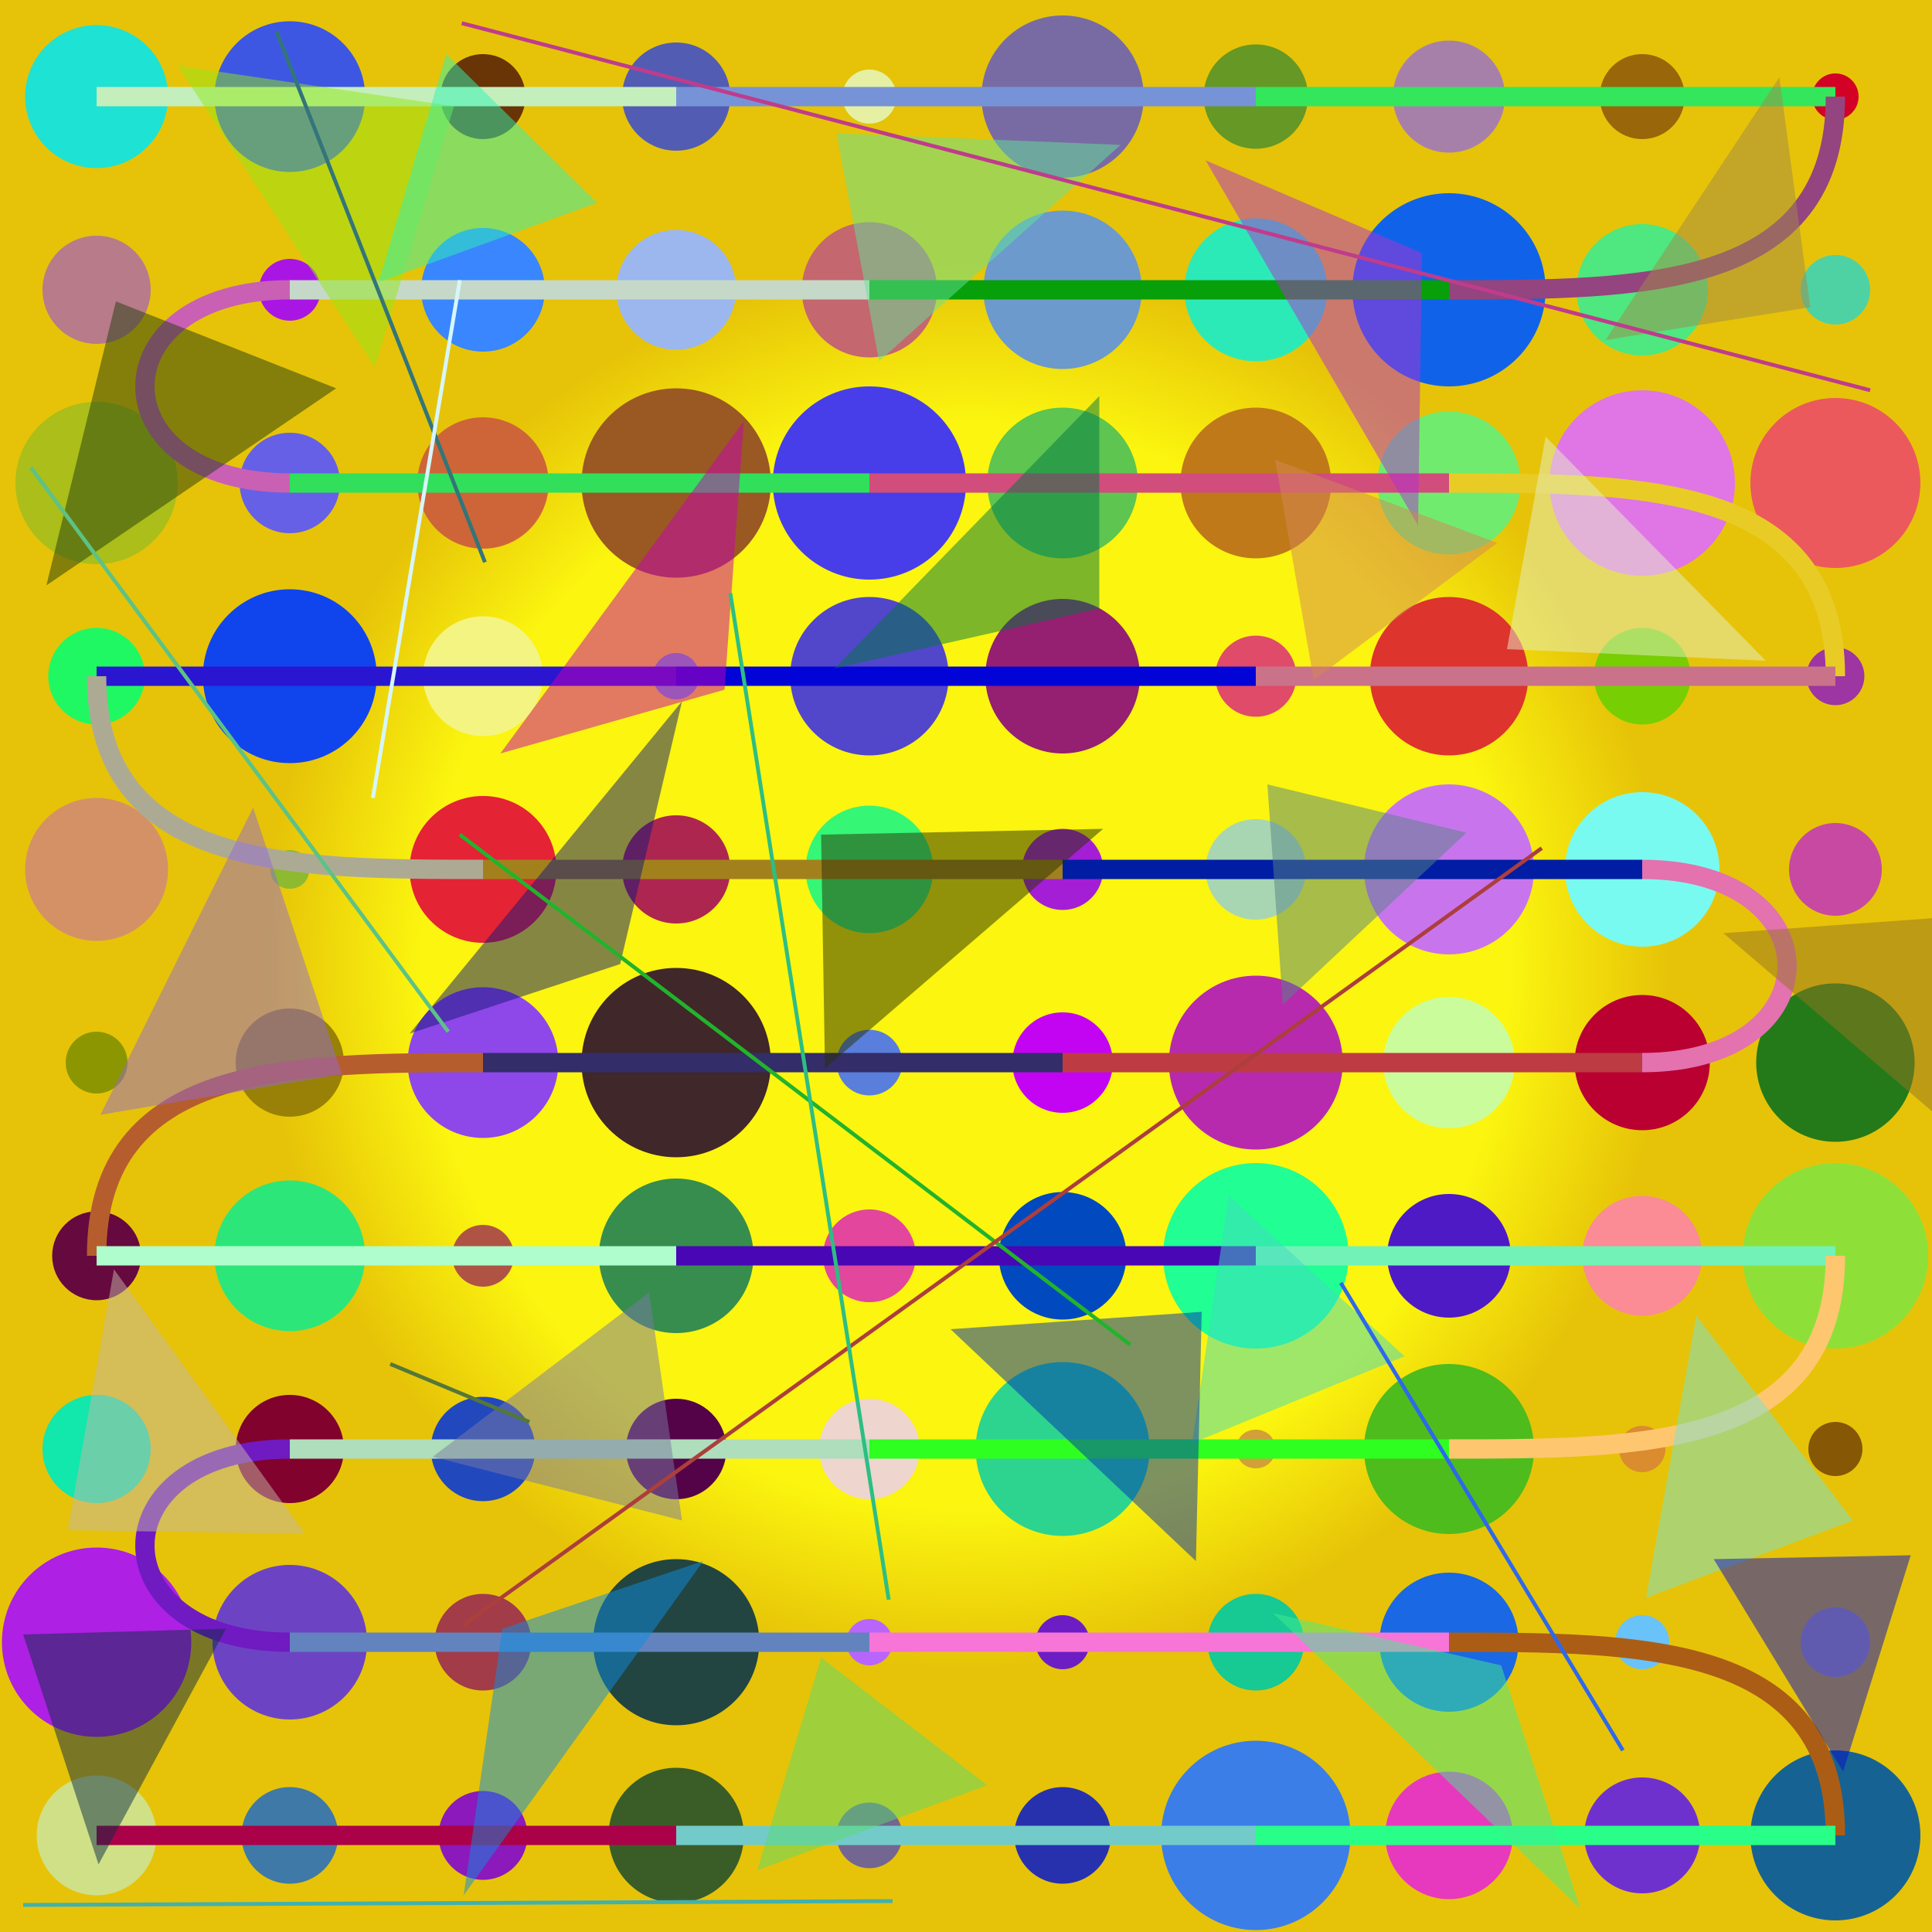 <?xml version="1.0" encoding="UTF-8"?>
<svg xmlns="http://www.w3.org/2000/svg" xmlns:xlink="http://www.w3.org/1999/xlink" width="500pt" height="500pt" viewBox="0 0 500 500" version="1.1">
<defs>
<radialGradient id="radial0" gradientUnits="userSpaceOnUse" cx="0.5" cy="0.5" fx="0.5" fy="0.5" r="0.6" gradientTransform="matrix(500,0,0,500,0,0)">
<stop offset="0.467" style="stop-color:rgb(98.4%,95.9%,5.9%);stop-opacity:1;"/>
<stop offset="0.6" style="stop-color:rgb(90.3%,76.6%,3.1%);stop-opacity:1;"/>
</radialGradient>
<clipPath id="clip1">
  <rect x="0" y="0" width="500" height="500"/>
</clipPath>
<g id="surface348" clip-path="url(#clip1)">
<rect x="0" y="0" width="500" height="500" style="fill:url(#radial0);stroke:none;"/>
<path style=" stroke:none;fill-rule:nonzero;fill:rgb(12.1%,88.6%,82.5%);fill-opacity:1;" d="M 43.5 25 C 43.5 35.219 35.219 43.5 25 43.5 C 14.781 43.5 6.5 35.219 6.5 25 C 6.5 14.781 14.781 6.5 25 6.5 C 35.219 6.5 43.5 14.781 43.5 25 "/>
<path style=" stroke:none;fill-rule:nonzero;fill:rgb(24%,34.3%,88.4%);fill-opacity:1;" d="M 94.5 25 C 94.5 35.77 85.77 44.5 75 44.5 C 64.23 44.5 55.5 35.77 55.5 25 C 55.5 14.23 64.23 5.5 75 5.5 C 85.77 5.5 94.5 14.23 94.5 25 "/>
<path style=" stroke:none;fill-rule:nonzero;fill:rgb(41.4%,20.6%,2.7%);fill-opacity:1;" d="M 136 25 C 136 31.074 131.074 36 125 36 C 118.926 36 114 31.074 114 25 C 114 18.926 118.926 14 125 14 C 131.074 14 136 18.926 136 25 "/>
<path style=" stroke:none;fill-rule:nonzero;fill:rgb(32.1%,36.2%,70.3%);fill-opacity:1;" d="M 189 25 C 189 32.73 182.73 39 175 39 C 167.27 39 161 32.73 161 25 C 161 17.27 167.27 11 175 11 C 182.73 11 189 17.27 189 25 "/>
<path style=" stroke:none;fill-rule:nonzero;fill:rgb(89.8%,94%,63.8%);fill-opacity:1;" d="M 232 25 C 232 28.867 228.867 32 225 32 C 221.133 32 218 28.867 218 25 C 218 21.133 221.133 18 225 18 C 228.867 18 232 21.133 232 25 "/>
<path style=" stroke:none;fill-rule:nonzero;fill:rgb(47.1%,42.1%,64.2%);fill-opacity:1;" d="M 296 25 C 296 36.598 286.598 46 275 46 C 263.402 46 254 36.598 254 25 C 254 13.402 263.402 4 275 4 C 286.598 4 296 13.402 296 25 "/>
<path style=" stroke:none;fill-rule:nonzero;fill:rgb(39.5%,59.4%,14.7%);fill-opacity:1;" d="M 338.5 25 C 338.5 32.457 332.457 38.5 325 38.5 C 317.543 38.5 311.5 32.457 311.5 25 C 311.5 17.543 317.543 11.5 325 11.5 C 332.457 11.5 338.5 17.543 338.5 25 "/>
<path style=" stroke:none;fill-rule:nonzero;fill:rgb(65.6%,50.2%,66.6%);fill-opacity:1;" d="M 389.5 25 C 389.5 33.008 383.008 39.5 375 39.5 C 366.992 39.5 360.5 33.008 360.5 25 C 360.5 16.992 366.992 10.5 375 10.5 C 383.008 10.5 389.5 16.992 389.5 25 "/>
<path style=" stroke:none;fill-rule:nonzero;fill:rgb(60.1%,40.2%,3.7%);fill-opacity:1;" d="M 436 25 C 436 31.074 431.074 36 425 36 C 418.926 36 414 31.074 414 25 C 414 18.926 418.926 14 425 14 C 431.074 14 436 18.926 436 25 "/>
<path style=" stroke:none;fill-rule:nonzero;fill:rgb(82.3%,0.5%,14.7%);fill-opacity:1;" d="M 481 25 C 481 28.312 478.312 31 475 31 C 471.688 31 469 28.312 469 25 C 469 21.688 471.688 19 475 19 C 478.312 19 481 21.688 481 25 "/>
<path style=" stroke:none;fill-rule:nonzero;fill:rgb(30.5%,82.3%,63.8%);fill-opacity:1;" d="M 484 75 C 484 79.969 479.969 84 475 84 C 470.031 84 466 79.969 466 75 C 466 70.031 470.031 66 475 66 C 479.969 66 484 70.031 484 75 "/>
<path style=" stroke:none;fill-rule:nonzero;fill:rgb(30.8%,90.4%,50.1%);fill-opacity:1;" d="M 442 75 C 442 84.391 434.391 92 425 92 C 415.609 92 408 84.391 408 75 C 408 65.609 415.609 58 425 58 C 434.391 58 442 65.609 442 75 "/>
<path style=" stroke:none;fill-rule:nonzero;fill:rgb(6.3%,38.8%,91.3%);fill-opacity:1;" d="M 400 75 C 400 88.809 388.809 100 375 100 C 361.191 100 350 88.809 350 75 C 350 61.191 361.191 50 375 50 C 388.809 50 400 61.191 400 75 "/>
<path style=" stroke:none;fill-rule:nonzero;fill:rgb(17.3%,91.6%,71.8%);fill-opacity:1;" d="M 343.5 75 C 343.5 85.219 335.219 93.5 325 93.5 C 314.781 93.5 306.5 85.219 306.5 75 C 306.5 64.781 314.781 56.5 325 56.5 C 335.219 56.5 343.5 64.781 343.5 75 "/>
<path style=" stroke:none;fill-rule:nonzero;fill:rgb(42.3%,60.4%,79.8%);fill-opacity:1;" d="M 295.5 75 C 295.5 86.32 286.32 95.5 275 95.5 C 263.68 95.5 254.5 86.32 254.5 75 C 254.5 63.68 263.68 54.5 275 54.5 C 286.32 54.5 295.5 63.68 295.5 75 "/>
<path style=" stroke:none;fill-rule:nonzero;fill:rgb(76.8%,40.3%,43.7%);fill-opacity:1;" d="M 242.5 75 C 242.5 84.664 234.664 92.5 225 92.5 C 215.336 92.5 207.5 84.664 207.5 75 C 207.5 65.336 215.336 57.5 225 57.5 C 234.664 57.5 242.5 65.336 242.5 75 "/>
<path style=" stroke:none;fill-rule:nonzero;fill:rgb(60.7%,71.7%,93.2%);fill-opacity:1;" d="M 190.5 75 C 190.5 83.559 183.559 90.5 175 90.5 C 166.441 90.5 159.5 83.559 159.5 75 C 159.5 66.441 166.441 59.5 175 59.5 C 183.559 59.5 190.5 66.441 190.5 75 "/>
<path style=" stroke:none;fill-rule:nonzero;fill:rgb(22.5%,52.7%,99.5%);fill-opacity:1;" d="M 141 75 C 141 83.836 133.836 91 125 91 C 116.164 91 109 83.836 109 75 C 109 66.164 116.164 59 125 59 C 133.836 59 141 66.164 141 75 "/>
<path style=" stroke:none;fill-rule:nonzero;fill:rgb(66.3%,8.8%,89.2%);fill-opacity:1;" d="M 83 75 C 83 79.418 79.418 83 75 83 C 70.582 83 67 79.418 67 75 C 67 70.582 70.582 67 75 67 C 79.418 67 83 70.582 83 75 "/>
<path style=" stroke:none;fill-rule:nonzero;fill:rgb(72.1%,48.2%,53.7%);fill-opacity:1;" d="M 39 75 C 39 82.73 32.73 89 25 89 C 17.27 89 11 82.73 11 75 C 11 67.27 17.27 61 25 61 C 32.73 61 39 67.27 39 75 "/>
<path style=" stroke:none;fill-rule:nonzero;fill:rgb(67%,74.4%,9.9%);fill-opacity:1;" d="M 46 125 C 46 136.598 36.598 146 25 146 C 13.402 146 4 136.598 4 125 C 4 113.402 13.402 104 25 104 C 36.598 104 46 113.402 46 125 "/>
<path style=" stroke:none;fill-rule:nonzero;fill:rgb(40.1%,37.7%,90.1%);fill-opacity:1;" d="M 88 125 C 88 132.18 82.18 138 75 138 C 67.82 138 62 132.18 62 125 C 62 117.82 67.82 112 75 112 C 82.18 112 88 117.82 88 125 "/>
<path style=" stroke:none;fill-rule:nonzero;fill:rgb(80.6%,39.6%,22.1%);fill-opacity:1;" d="M 142 125 C 142 134.391 134.391 142 125 142 C 115.609 142 108 134.391 108 125 C 108 115.609 115.609 108 125 108 C 134.391 108 142 115.609 142 125 "/>
<path style=" stroke:none;fill-rule:nonzero;fill:rgb(60.5%,34.5%,13.7%);fill-opacity:1;" d="M 199.5 125 C 199.5 138.531 188.531 149.5 175 149.5 C 161.469 149.5 150.5 138.531 150.5 125 C 150.5 111.469 161.469 100.5 175 100.5 C 188.531 100.5 199.5 111.469 199.5 125 "/>
<path style=" stroke:none;fill-rule:nonzero;fill:rgb(27.9%,24.5%,91.3%);fill-opacity:1;" d="M 250 125 C 250 138.809 238.809 150 225 150 C 211.191 150 200 138.809 200 125 C 200 111.191 211.191 100 225 100 C 238.809 100 250 111.191 250 125 "/>
<path style=" stroke:none;fill-rule:nonzero;fill:rgb(36.4%,77.1%,31.4%);fill-opacity:1;" d="M 294.5 125 C 294.5 135.77 285.77 144.5 275 144.5 C 264.23 144.5 255.5 135.77 255.5 125 C 255.5 114.23 264.23 105.5 275 105.5 C 285.77 105.5 294.5 114.23 294.5 125 "/>
<path style=" stroke:none;fill-rule:nonzero;fill:rgb(75.3%,47.6%,9.9%);fill-opacity:1;" d="M 344.5 125 C 344.5 135.77 335.77 144.5 325 144.5 C 314.23 144.5 305.5 135.77 305.5 125 C 305.5 114.23 314.23 105.5 325 105.5 C 335.77 105.5 344.5 114.23 344.5 125 "/>
<path style=" stroke:none;fill-rule:nonzero;fill:rgb(44.2%,92%,43.2%);fill-opacity:1;" d="M 393.5 125 C 393.5 135.219 385.219 143.5 375 143.5 C 364.781 143.5 356.5 135.219 356.5 125 C 356.5 114.781 364.781 106.5 375 106.5 C 385.219 106.5 393.5 114.781 393.5 125 "/>
<path style=" stroke:none;fill-rule:nonzero;fill:rgb(87.8%,46%,89.9%);fill-opacity:1;" d="M 449 125 C 449 138.254 438.254 149 425 149 C 411.746 149 401 138.254 401 125 C 401 111.746 411.746 101 425 101 C 438.254 101 449 111.746 449 125 "/>
<path style=" stroke:none;fill-rule:nonzero;fill:rgb(91.8%,34.9%,36.4%);fill-opacity:1;" d="M 497 125 C 497 137.148 487.148 147 475 147 C 462.852 147 453 137.148 453 125 C 453 112.852 462.852 103 475 103 C 487.148 103 497 112.852 497 125 "/>
<path style=" stroke:none;fill-rule:nonzero;fill:rgb(61.6%,21%,64%);fill-opacity:1;" d="M 482.5 175 C 482.5 179.141 479.141 182.5 475 182.5 C 470.859 182.5 467.5 179.141 467.5 175 C 467.5 170.859 470.859 167.5 475 167.5 C 479.141 167.5 482.5 170.859 482.5 175 "/>
<path style=" stroke:none;fill-rule:nonzero;fill:rgb(46.4%,80.7%,1.4%);fill-opacity:1;" d="M 437.5 175 C 437.5 181.902 431.902 187.5 425 187.5 C 418.098 187.5 412.5 181.902 412.5 175 C 412.5 168.098 418.098 162.5 425 162.5 C 431.902 162.5 437.5 168.098 437.5 175 "/>
<path style=" stroke:none;fill-rule:nonzero;fill:rgb(86.5%,20.7%,17.6%);fill-opacity:1;" d="M 395.5 175 C 395.5 186.32 386.32 195.5 375 195.5 C 363.68 195.5 354.5 186.32 354.5 175 C 354.5 163.68 363.68 154.5 375 154.5 C 386.32 154.5 395.5 163.68 395.5 175 "/>
<path style=" stroke:none;fill-rule:nonzero;fill:rgb(87.3%,29.5%,41.1%);fill-opacity:1;" d="M 335.5 175 C 335.5 180.801 330.801 185.5 325 185.5 C 319.199 185.5 314.5 180.801 314.5 175 C 314.5 169.199 319.199 164.5 325 164.5 C 330.801 164.5 335.5 169.199 335.5 175 "/>
<path style=" stroke:none;fill-rule:nonzero;fill:rgb(58.4%,12.2%,43.9%);fill-opacity:1;" d="M 295 175 C 295 186.047 286.047 195 275 195 C 263.953 195 255 186.047 255 175 C 255 163.953 263.953 155 275 155 C 286.047 155 295 163.953 295 175 "/>
<path style=" stroke:none;fill-rule:nonzero;fill:rgb(32.1%,27.6%,79.3%);fill-opacity:1;" d="M 245.5 175 C 245.5 186.32 236.32 195.5 225 195.5 C 213.68 195.5 204.5 186.32 204.5 175 C 204.5 163.68 213.68 154.5 225 154.5 C 236.32 154.5 245.5 163.68 245.5 175 "/>
<path style=" stroke:none;fill-rule:nonzero;fill:rgb(44.1%,66.7%,74.5%);fill-opacity:1;" d="M 181 175 C 181 178.312 178.312 181 175 181 C 171.688 181 169 178.312 169 175 C 169 171.688 171.688 169 175 169 C 178.312 169 181 171.688 181 175 "/>
<path style=" stroke:none;fill-rule:nonzero;fill:rgb(95.6%,95.5%,50.8%);fill-opacity:1;" d="M 140.5 175 C 140.5 183.559 133.559 190.5 125 190.5 C 116.441 190.5 109.5 183.559 109.5 175 C 109.5 166.441 116.441 159.5 125 159.5 C 133.559 159.5 140.5 166.441 140.5 175 "/>
<path style=" stroke:none;fill-rule:nonzero;fill:rgb(6.6%,27.1%,93%);fill-opacity:1;" d="M 97.5 175 C 97.5 187.426 87.426 197.5 75 197.5 C 62.574 197.5 52.5 187.426 52.5 175 C 52.5 162.574 62.574 152.5 75 152.5 C 87.426 152.5 97.5 162.574 97.5 175 "/>
<path style=" stroke:none;fill-rule:nonzero;fill:rgb(12.2%,96.9%,38.5%);fill-opacity:1;" d="M 37.5 175 C 37.5 181.902 31.902 187.5 25 187.5 C 18.098 187.5 12.5 181.902 12.5 175 C 12.5 168.098 18.098 162.5 25 162.5 C 31.902 162.5 37.5 168.098 37.5 175 "/>
<path style=" stroke:none;fill-rule:nonzero;fill:rgb(83.4%,56.7%,40.2%);fill-opacity:1;" d="M 43.5 225 C 43.5 235.219 35.219 243.5 25 243.5 C 14.781 243.5 6.5 235.219 6.5 225 C 6.5 214.781 14.781 206.5 25 206.5 C 35.219 206.5 43.5 214.781 43.5 225 "/>
<path style=" stroke:none;fill-rule:nonzero;fill:rgb(55.5%,73%,18.6%);fill-opacity:1;" d="M 80 225 C 80 231.668 70 231.668 70 225 C 70 218.332 80 218.332 80 225 "/>
<path style=" stroke:none;fill-rule:nonzero;fill:rgb(89.3%,13.9%,20.8%);fill-opacity:1;" d="M 144 225 C 144 235.492 135.492 244 125 244 C 114.508 244 106 235.492 106 225 C 106 214.508 114.508 206 125 206 C 135.492 206 144 214.508 144 225 "/>
<path style=" stroke:none;fill-rule:nonzero;fill:rgb(67.8%,15.2%,31.4%);fill-opacity:1;" d="M 189 225 C 189 232.73 182.73 239 175 239 C 167.27 239 161 232.73 161 225 C 161 217.27 167.27 211 175 211 C 182.73 211 189 217.27 189 225 "/>
<path style=" stroke:none;fill-rule:nonzero;fill:rgb(21.3%,96.4%,46.2%);fill-opacity:1;" d="M 241.5 225 C 241.5 234.113 234.113 241.5 225 241.5 C 215.887 241.5 208.5 234.113 208.5 225 C 208.5 215.887 215.887 208.5 225 208.5 C 234.113 208.5 241.5 215.887 241.5 225 "/>
<path style=" stroke:none;fill-rule:nonzero;fill:rgb(64.3%,12.1%,83.5%);fill-opacity:1;" d="M 285.5 225 C 285.5 230.801 280.801 235.5 275 235.5 C 269.199 235.5 264.5 230.801 264.5 225 C 264.5 219.199 269.199 214.5 275 214.5 C 280.801 214.5 285.5 219.199 285.5 225 "/>
<path style=" stroke:none;fill-rule:nonzero;fill:rgb(65.9%,83.7%,69.8%);fill-opacity:1;" d="M 338 225 C 338 232.18 332.18 238 325 238 C 317.82 238 312 232.18 312 225 C 312 217.82 317.82 212 325 212 C 332.18 212 338 217.82 338 225 "/>
<path style=" stroke:none;fill-rule:nonzero;fill:rgb(78.2%,45.8%,92.6%);fill-opacity:1;" d="M 397 225 C 397 237.148 387.148 247 375 247 C 362.852 247 353 237.148 353 225 C 353 212.852 362.852 203 375 203 C 387.148 203 397 212.852 397 225 "/>
<path style=" stroke:none;fill-rule:nonzero;fill:rgb(47.4%,97.9%,94.1%);fill-opacity:1;" d="M 445 225 C 445 236.047 436.047 245 425 245 C 413.953 245 405 236.047 405 225 C 405 213.953 413.953 205 425 205 C 436.047 205 445 213.953 445 225 "/>
<path style=" stroke:none;fill-rule:nonzero;fill:rgb(78.4%,28.6%,63.5%);fill-opacity:1;" d="M 487 225 C 487 231.629 481.629 237 475 237 C 468.371 237 463 231.629 463 225 C 463 218.371 468.371 213 475 213 C 481.629 213 487 218.371 487 225 "/>
<path style=" stroke:none;fill-rule:nonzero;fill:rgb(14.3%,47.8%,10.1%);fill-opacity:1;" d="M 495.5 275 C 495.5 286.32 486.32 295.5 475 295.5 C 463.68 295.5 454.5 286.32 454.5 275 C 454.5 263.68 463.68 254.5 475 254.5 C 486.32 254.5 495.5 263.68 495.5 275 "/>
<path style=" stroke:none;fill-rule:nonzero;fill:rgb(72.6%,0.2%,19.4%);fill-opacity:1;" d="M 442.5 275 C 442.5 284.664 434.664 292.5 425 292.5 C 415.336 292.5 407.5 284.664 407.5 275 C 407.5 265.336 415.336 257.5 425 257.5 C 434.664 257.5 442.5 265.336 442.5 275 "/>
<path style=" stroke:none;fill-rule:nonzero;fill:rgb(79.3%,98.8%,61.3%);fill-opacity:1;" d="M 392 275 C 392 284.391 384.391 292 375 292 C 365.609 292 358 284.391 358 275 C 358 265.609 365.609 258 375 258 C 384.391 258 392 265.609 392 275 "/>
<path style=" stroke:none;fill-rule:nonzero;fill:rgb(71.8%,16.6%,68.1%);fill-opacity:1;" d="M 347.5 275 C 347.5 287.426 337.426 297.5 325 297.5 C 312.574 297.5 302.5 287.426 302.5 275 C 302.5 262.574 312.574 252.5 325 252.5 C 337.426 252.5 347.5 262.574 347.5 275 "/>
<path style=" stroke:none;fill-rule:nonzero;fill:rgb(76.3%,1.8%,95.3%);fill-opacity:1;" d="M 288 275 C 288 282.18 282.18 288 275 288 C 267.82 288 262 282.18 262 275 C 262 267.82 267.82 262 275 262 C 282.18 262 288 267.82 288 275 "/>
<path style=" stroke:none;fill-rule:nonzero;fill:rgb(34.9%,49.6%,85.8%);fill-opacity:1;" d="M 233.5 275 C 233.5 279.695 229.695 283.5 225 283.5 C 220.305 283.5 216.5 279.695 216.5 275 C 216.5 270.305 220.305 266.5 225 266.5 C 229.695 266.5 233.5 270.305 233.5 275 "/>
<path style=" stroke:none;fill-rule:nonzero;fill:rgb(25.3%,15.6%,16.3%);fill-opacity:1;" d="M 199.5 275 C 199.5 288.531 188.531 299.5 175 299.5 C 161.469 299.5 150.5 288.531 150.5 275 C 150.5 261.469 161.469 250.5 175 250.5 C 188.531 250.5 199.5 261.469 199.5 275 "/>
<path style=" stroke:none;fill-rule:nonzero;fill:rgb(55.6%,28.1%,91.4%);fill-opacity:1;" d="M 144.5 275 C 144.5 285.77 135.77 294.5 125 294.5 C 114.23 294.5 105.5 285.77 105.5 275 C 105.5 264.23 114.23 255.5 125 255.5 C 135.77 255.5 144.5 264.23 144.5 275 "/>
<path style=" stroke:none;fill-rule:nonzero;fill:rgb(59.4%,50.6%,2.7%);fill-opacity:1;" d="M 89 275 C 89 282.73 82.73 289 75 289 C 67.27 289 61 282.73 61 275 C 61 267.27 67.27 261 75 261 C 82.73 261 89 267.27 89 275 "/>
<path style=" stroke:none;fill-rule:nonzero;fill:rgb(54.8%,58.9%,0.6%);fill-opacity:1;" d="M 33 275 C 33 279.418 29.418 283 25 283 C 20.582 283 17 279.418 17 275 C 17 270.582 20.582 267 25 267 C 29.418 267 33 270.582 33 275 "/>
<path style=" stroke:none;fill-rule:nonzero;fill:rgb(40.1%,3.9%,24.8%);fill-opacity:1;" d="M 36.5 325 C 36.5 331.352 31.352 336.5 25 336.5 C 18.648 336.5 13.5 331.352 13.5 325 C 13.5 318.648 18.648 313.5 25 313.5 C 31.352 313.5 36.5 318.648 36.5 325 "/>
<path style=" stroke:none;fill-rule:nonzero;fill:rgb(17.6%,89.9%,47.4%);fill-opacity:1;" d="M 94.5 325 C 94.5 335.77 85.77 344.5 75 344.5 C 64.23 344.5 55.5 335.77 55.5 325 C 55.5 314.23 64.23 305.5 75 305.5 C 85.77 305.5 94.5 314.23 94.5 325 "/>
<path style=" stroke:none;fill-rule:nonzero;fill:rgb(68.6%,33%,26.9%);fill-opacity:1;" d="M 133 325 C 133 329.418 129.418 333 125 333 C 120.582 333 117 329.418 117 325 C 117 320.582 120.582 317 125 317 C 129.418 317 133 320.582 133 325 "/>
<path style=" stroke:none;fill-rule:nonzero;fill:rgb(21.7%,55.3%,30.5%);fill-opacity:1;" d="M 195 325 C 195 336.047 186.047 345 175 345 C 163.953 345 155 336.047 155 325 C 155 313.953 163.953 305 175 305 C 186.047 305 195 313.953 195 325 "/>
<path style=" stroke:none;fill-rule:nonzero;fill:rgb(88.3%,27.5%,61.5%);fill-opacity:1;" d="M 237 325 C 237 331.629 231.629 337 225 337 C 218.371 337 213 331.629 213 325 C 213 318.371 218.371 313 225 313 C 231.629 313 237 318.371 237 325 "/>
<path style=" stroke:none;fill-rule:nonzero;fill:rgb(0.7%,28.6%,74.4%);fill-opacity:1;" d="M 291.5 325 C 291.5 334.113 284.113 341.5 275 341.5 C 265.887 341.5 258.5 334.113 258.5 325 C 258.5 315.887 265.887 308.5 275 308.5 C 284.113 308.5 291.5 315.887 291.5 325 "/>
<path style=" stroke:none;fill-rule:nonzero;fill:rgb(12.7%,99.5%,58.1%);fill-opacity:1;" d="M 349 325 C 349 338.254 338.254 349 325 349 C 311.746 349 301 338.254 301 325 C 301 311.746 311.746 301 325 301 C 338.254 301 349 311.746 349 325 "/>
<path style=" stroke:none;fill-rule:nonzero;fill:rgb(30.2%,10.2%,77.7%);fill-opacity:1;" d="M 391 325 C 391 333.836 383.836 341 375 341 C 366.164 341 359 333.836 359 325 C 359 316.164 366.164 309 375 309 C 383.836 309 391 316.164 391 325 "/>
<path style=" stroke:none;fill-rule:nonzero;fill:rgb(98.4%,54.5%,57.9%);fill-opacity:1;" d="M 440.5 325 C 440.5 333.559 433.559 340.5 425 340.5 C 416.441 340.5 409.5 333.559 409.5 325 C 409.5 316.441 416.441 309.5 425 309.5 C 433.559 309.5 440.5 316.441 440.5 325 "/>
<path style=" stroke:none;fill-rule:nonzero;fill:rgb(55.8%,87.8%,22.3%);fill-opacity:1;" d="M 499 325 C 499 338.254 488.254 349 475 349 C 461.746 349 451 338.254 451 325 C 451 311.746 461.746 301 475 301 C 488.254 301 499 311.746 499 325 "/>
<path style=" stroke:none;fill-rule:nonzero;fill:rgb(52.5%,34.3%,2.1%);fill-opacity:1;" d="M 482 375 C 482 378.867 478.867 382 475 382 C 471.133 382 468 378.867 468 375 C 468 371.133 471.133 368 475 368 C 478.867 368 482 371.133 482 375 "/>
<path style=" stroke:none;fill-rule:nonzero;fill:rgb(85.2%,54.7%,18.1%);fill-opacity:1;" d="M 431 375 C 431 378.312 428.312 381 425 381 C 421.688 381 419 378.312 419 375 C 419 371.688 421.688 369 425 369 C 428.312 369 431 371.688 431 375 "/>
<path style=" stroke:none;fill-rule:nonzero;fill:rgb(30.1%,73.5%,11.2%);fill-opacity:1;" d="M 397 375 C 397 387.148 387.148 397 375 397 C 362.852 397 353 387.148 353 375 C 353 362.852 362.852 353 375 353 C 387.148 353 397 362.852 397 375 "/>
<path style=" stroke:none;fill-rule:nonzero;fill:rgb(82.1%,62.6%,21.6%);fill-opacity:1;" d="M 330 375 C 330 381.668 320 381.668 320 375 C 320 368.332 330 368.332 330 375 "/>
<path style=" stroke:none;fill-rule:nonzero;fill:rgb(17.3%,83%,55.9%);fill-opacity:1;" d="M 297.5 375 C 297.5 387.426 287.426 397.5 275 397.5 C 262.574 397.5 252.5 387.426 252.5 375 C 252.5 362.574 262.574 352.5 275 352.5 C 287.426 352.5 297.5 362.574 297.5 375 "/>
<path style=" stroke:none;fill-rule:nonzero;fill:rgb(93.1%,83.5%,80.8%);fill-opacity:1;" d="M 238 375 C 238 382.18 232.18 388 225 388 C 217.82 388 212 382.18 212 375 C 212 367.82 217.82 362 225 362 C 232.18 362 238 367.82 238 375 "/>
<path style=" stroke:none;fill-rule:nonzero;fill:rgb(33%,1.5%,28.6%);fill-opacity:1;" d="M 188 375 C 188 382.18 182.18 388 175 388 C 167.82 388 162 382.18 162 375 C 162 367.82 167.82 362 175 362 C 182.18 362 188 367.82 188 375 "/>
<path style=" stroke:none;fill-rule:nonzero;fill:rgb(13.6%,28.3%,74.6%);fill-opacity:1;" d="M 138.5 375 C 138.5 382.457 132.457 388.5 125 388.5 C 117.543 388.5 111.5 382.457 111.5 375 C 111.5 367.543 117.543 361.5 125 361.5 C 132.457 361.5 138.5 367.543 138.5 375 "/>
<path style=" stroke:none;fill-rule:nonzero;fill:rgb(50.5%,0.8%,17.6%);fill-opacity:1;" d="M 89 375 C 89 382.73 82.73 389 75 389 C 67.27 389 61 382.73 61 375 C 61 367.27 67.27 361 75 361 C 82.73 361 89 367.27 89 375 "/>
<path style=" stroke:none;fill-rule:nonzero;fill:rgb(7.2%,90.4%,67.5%);fill-opacity:1;" d="M 39 375 C 39 382.73 32.73 389 25 389 C 17.27 389 11 382.73 11 375 C 11 367.27 17.27 361 25 361 C 32.73 361 39 367.27 39 375 "/>
<path style=" stroke:none;fill-rule:nonzero;fill:rgb(67.8%,12.8%,89.4%);fill-opacity:1;" d="M 49.5 425 C 49.5 438.531 38.531 449.5 25 449.5 C 11.469 449.5 0.5 438.531 0.5 425 C 0.5 411.469 11.469 400.5 25 400.5 C 38.531 400.5 49.5 411.469 49.5 425 "/>
<path style=" stroke:none;fill-rule:nonzero;fill:rgb(42.3%,26.8%,76.5%);fill-opacity:1;" d="M 95 425 C 95 436.047 86.047 445 75 445 C 63.953 445 55 436.047 55 425 C 55 413.953 63.953 405 75 405 C 86.047 405 95 413.953 95 425 "/>
<path style=" stroke:none;fill-rule:nonzero;fill:rgb(63.1%,23.8%,28.3%);fill-opacity:1;" d="M 137.5 425 C 137.5 431.902 131.902 437.5 125 437.5 C 118.098 437.5 112.5 431.902 112.5 425 C 112.5 418.098 118.098 412.5 125 412.5 C 131.902 412.5 137.5 418.098 137.5 425 "/>
<path style=" stroke:none;fill-rule:nonzero;fill:rgb(13.3%,27%,26.1%);fill-opacity:1;" d="M 196.5 425 C 196.5 436.875 186.875 446.5 175 446.5 C 163.125 446.5 153.5 436.875 153.5 425 C 153.5 413.125 163.125 403.5 175 403.5 C 186.875 403.5 196.5 413.125 196.5 425 "/>
<path style=" stroke:none;fill-rule:nonzero;fill:rgb(71.9%,39.8%,98.7%);fill-opacity:1;" d="M 231 425 C 231 428.312 228.312 431 225 431 C 221.688 431 219 428.312 219 425 C 219 421.688 221.688 419 225 419 C 228.312 419 231 421.688 231 425 "/>
<path style=" stroke:none;fill-rule:nonzero;fill:rgb(42.5%,12.1%,76.9%);fill-opacity:1;" d="M 282 425 C 282 428.867 278.867 432 275 432 C 271.133 432 268 428.867 268 425 C 268 421.133 271.133 418 275 418 C 278.867 418 282 421.133 282 425 "/>
<path style=" stroke:none;fill-rule:nonzero;fill:rgb(9.1%,78.7%,57.1%);fill-opacity:1;" d="M 337.5 425 C 337.5 431.902 331.902 437.5 325 437.5 C 318.098 437.5 312.5 431.902 312.5 425 C 312.5 418.098 318.098 412.5 325 412.5 C 331.902 412.5 337.5 418.098 337.5 425 "/>
<path style=" stroke:none;fill-rule:nonzero;fill:rgb(10.5%,41%,88.9%);fill-opacity:1;" d="M 393 425 C 393 434.941 384.941 443 375 443 C 365.059 443 357 434.941 357 425 C 357 415.059 365.059 407 375 407 C 384.941 407 393 415.059 393 425 "/>
<path style=" stroke:none;fill-rule:nonzero;fill:rgb(41.4%,76.1%,97.2%);fill-opacity:1;" d="M 432 425 C 432 428.867 428.867 432 425 432 C 421.133 432 418 428.867 418 425 C 418 421.133 421.133 418 425 418 C 428.867 418 432 421.133 432 425 "/>
<path style=" stroke:none;fill-rule:nonzero;fill:rgb(73.1%,65.9%,59.4%);fill-opacity:1;" d="M 484 425 C 484 429.969 479.969 434 475 434 C 470.031 434 466 429.969 466 425 C 466 420.031 470.031 416 475 416 C 479.969 416 484 420.031 484 425 "/>
<path style=" stroke:none;fill-rule:nonzero;fill:rgb(8.9%,39%,57.5%);fill-opacity:1;" d="M 497 475 C 497 487.148 487.148 497 475 497 C 462.852 497 453 487.148 453 475 C 453 462.852 462.852 453 475 453 C 487.148 453 497 462.852 497 475 "/>
<path style=" stroke:none;fill-rule:nonzero;fill:rgb(43.4%,19.3%,80.5%);fill-opacity:1;" d="M 440 475 C 440 483.285 433.285 490 425 490 C 416.715 490 410 483.285 410 475 C 410 466.715 416.715 460 425 460 C 433.285 460 440 466.715 440 475 "/>
<path style=" stroke:none;fill-rule:nonzero;fill:rgb(90.3%,22.4%,74.5%);fill-opacity:1;" d="M 391.5 475 C 391.5 484.113 384.113 491.5 375 491.5 C 365.887 491.5 358.5 484.113 358.5 475 C 358.5 465.887 365.887 458.5 375 458.5 C 384.113 458.5 391.5 465.887 391.5 475 "/>
<path style=" stroke:none;fill-rule:nonzero;fill:rgb(23.2%,49.3%,91%);fill-opacity:1;" d="M 349.5 475 C 349.5 488.531 338.531 499.5 325 499.5 C 311.469 499.5 300.5 488.531 300.5 475 C 300.5 461.469 311.469 450.5 325 450.5 C 338.531 450.5 349.5 461.469 349.5 475 "/>
<path style=" stroke:none;fill-rule:nonzero;fill:rgb(15.8%,19.5%,67.9%);fill-opacity:1;" d="M 287.5 475 C 287.5 481.902 281.902 487.5 275 487.5 C 268.098 487.5 262.5 481.902 262.5 475 C 262.5 468.098 268.098 462.5 275 462.5 C 281.902 462.5 287.5 468.098 287.5 475 "/>
<path style=" stroke:none;fill-rule:nonzero;fill:rgb(45%,40.1%,56.6%);fill-opacity:1;" d="M 233.5 475 C 233.5 479.695 229.695 483.5 225 483.5 C 220.305 483.5 216.5 479.695 216.5 475 C 216.5 470.305 220.305 466.5 225 466.5 C 229.695 466.5 233.5 470.305 233.5 475 "/>
<path style=" stroke:none;fill-rule:nonzero;fill:rgb(22.8%,36.5%,15.4%);fill-opacity:1;" d="M 192.5 475 C 192.5 484.664 184.664 492.5 175 492.5 C 165.336 492.5 157.5 484.664 157.5 475 C 157.5 465.336 165.336 457.5 175 457.5 C 184.664 457.5 192.5 465.336 192.5 475 "/>
<path style=" stroke:none;fill-rule:nonzero;fill:rgb(54.5%,9.9%,73.1%);fill-opacity:1;" d="M 136.5 475 C 136.5 481.352 131.352 486.5 125 486.5 C 118.648 486.5 113.5 481.352 113.5 475 C 113.5 468.648 118.648 463.5 125 463.5 C 131.352 463.5 136.5 468.648 136.5 475 "/>
<path style=" stroke:none;fill-rule:nonzero;fill:rgb(24.4%,47.4%,65.3%);fill-opacity:1;" d="M 87.5 475 C 87.5 481.902 81.902 487.5 75 487.5 C 68.098 487.5 62.5 481.902 62.5 475 C 62.5 468.098 68.098 462.5 75 462.5 C 81.902 462.5 87.5 468.098 87.5 475 "/>
<path style=" stroke:none;fill-rule:nonzero;fill:rgb(80.9%,87.8%,53.1%);fill-opacity:1;" d="M 40.5 475 C 40.5 483.559 33.559 490.5 25 490.5 C 16.441 490.5 9.5 483.559 9.5 475 C 9.5 466.441 16.441 459.5 25 459.5 C 33.559 459.5 40.5 466.441 40.5 475 "/>
<path style="fill:none;stroke-width:0.01;stroke-linecap:butt;stroke-linejoin:miter;stroke:rgb(77%,93.3%,74%);stroke-opacity:1;stroke-miterlimit:10;" d="M 0.05 0.05 C 0.15 0.05 0.25 0.05 0.35 0.05 " transform="matrix(500,0,0,500,0,0)"/>
<path style="fill:none;stroke-width:0.01;stroke-linecap:butt;stroke-linejoin:miter;stroke:rgb(46.8%,57.8%,84%);stroke-opacity:1;stroke-miterlimit:10;" d="M 0.35 0.05 C 0.45 0.05 0.55 0.05 0.65 0.05 " transform="matrix(500,0,0,500,0,0)"/>
<path style="fill:none;stroke-width:0.01;stroke-linecap:butt;stroke-linejoin:miter;stroke:rgb(20.4%,90%,36.1%);stroke-opacity:1;stroke-miterlimit:10;" d="M 0.65 0.05 C 0.75 0.05 0.85 0.05 0.95 0.05 " transform="matrix(500,0,0,500,0,0)"/>
<path style="fill:none;stroke-width:0.01;stroke-linecap:butt;stroke-linejoin:miter;stroke:rgb(58.2%,26.7%,49.6%);stroke-opacity:1;stroke-miterlimit:10;" d="M 0.95 0.05 C 0.95 0.15 0.85 0.15 0.75 0.15 " transform="matrix(500,0,0,500,0,0)"/>
<path style="fill:none;stroke-width:0.01;stroke-linecap:butt;stroke-linejoin:miter;stroke:rgb(2.8%,62.4%,4.1%);stroke-opacity:1;stroke-miterlimit:10;" d="M 0.75 0.15 C 0.65 0.15 0.55 0.15 0.45 0.15 " transform="matrix(500,0,0,500,0,0)"/>
<path style="fill:none;stroke-width:0.01;stroke-linecap:butt;stroke-linejoin:miter;stroke:rgb(77.5%,85.1%,78.5%);stroke-opacity:1;stroke-miterlimit:10;" d="M 0.45 0.15 C 0.35 0.15 0.25 0.15 0.15 0.15 " transform="matrix(500,0,0,500,0,0)"/>
<path style="fill:none;stroke-width:0.01;stroke-linecap:butt;stroke-linejoin:miter;stroke:rgb(78.6%,37.7%,70.3%);stroke-opacity:1;stroke-miterlimit:10;" d="M 0.15 0.15 C 0.05 0.15 0.05 0.25 0.15 0.25 " transform="matrix(500,0,0,500,0,0)"/>
<path style="fill:none;stroke-width:0.01;stroke-linecap:butt;stroke-linejoin:miter;stroke:rgb(19.4%,87.5%,35.9%);stroke-opacity:1;stroke-miterlimit:10;" d="M 0.15 0.25 C 0.25 0.25 0.35 0.25 0.45 0.25 " transform="matrix(500,0,0,500,0,0)"/>
<path style="fill:none;stroke-width:0.01;stroke-linecap:butt;stroke-linejoin:miter;stroke:rgb(81.7%,30.3%,48.7%);stroke-opacity:1;stroke-miterlimit:10;" d="M 0.45 0.25 C 0.55 0.25 0.65 0.25 0.75 0.25 " transform="matrix(500,0,0,500,0,0)"/>
<path style="fill:none;stroke-width:0.01;stroke-linecap:butt;stroke-linejoin:miter;stroke:rgb(91.3%,79.6%,14.9%);stroke-opacity:1;stroke-miterlimit:10;" d="M 0.75 0.25 C 0.85 0.25 0.95 0.25 0.95 0.35 " transform="matrix(500,0,0,500,0,0)"/>
<path style="fill:none;stroke-width:0.01;stroke-linecap:butt;stroke-linejoin:miter;stroke:rgb(79.1%,44.8%,53.6%);stroke-opacity:1;stroke-miterlimit:10;" d="M 0.95 0.35 C 0.85 0.35 0.75 0.35 0.65 0.35 " transform="matrix(500,0,0,500,0,0)"/>
<path style="fill:none;stroke-width:0.01;stroke-linecap:butt;stroke-linejoin:miter;stroke:rgb(1%,1.6%,84%);stroke-opacity:1;stroke-miterlimit:10;" d="M 0.65 0.35 C 0.55 0.35 0.45 0.35 0.35 0.35 " transform="matrix(500,0,0,500,0,0)"/>
<path style="fill:none;stroke-width:0.01;stroke-linecap:butt;stroke-linejoin:miter;stroke:rgb(16.6%,8.5%,81.4%);stroke-opacity:1;stroke-miterlimit:10;" d="M 0.35 0.35 C 0.25 0.35 0.15 0.35 0.05 0.35 " transform="matrix(500,0,0,500,0,0)"/>
<path style="fill:none;stroke-width:0.01;stroke-linecap:butt;stroke-linejoin:miter;stroke:rgb(67.8%,66.6%,57.9%);stroke-opacity:1;stroke-miterlimit:10;" d="M 0.05 0.35 C 0.05 0.45 0.15 0.45 0.25 0.45 " transform="matrix(500,0,0,500,0,0)"/>
<path style="fill:none;stroke-width:0.01;stroke-linecap:butt;stroke-linejoin:miter;stroke:rgb(63.5%,50.4%,11.5%);stroke-opacity:1;stroke-miterlimit:10;" d="M 0.25 0.45 C 0.35 0.45 0.45 0.45 0.55 0.45 " transform="matrix(500,0,0,500,0,0)"/>
<path style="fill:none;stroke-width:0.01;stroke-linecap:butt;stroke-linejoin:miter;stroke:rgb(0.1%,11.4%,63.8%);stroke-opacity:1;stroke-miterlimit:10;" d="M 0.55 0.45 C 0.65 0.45 0.75 0.45 0.85 0.45 " transform="matrix(500,0,0,500,0,0)"/>
<path style="fill:none;stroke-width:0.01;stroke-linecap:butt;stroke-linejoin:miter;stroke:rgb(88.7%,44.9%,68.5%);stroke-opacity:1;stroke-miterlimit:10;" d="M 0.85 0.45 C 0.95 0.45 0.95 0.55 0.85 0.55 " transform="matrix(500,0,0,500,0,0)"/>
<path style="fill:none;stroke-width:0.01;stroke-linecap:butt;stroke-linejoin:miter;stroke:rgb(74%,23.2%,26.3%);stroke-opacity:1;stroke-miterlimit:10;" d="M 0.85 0.55 C 0.75 0.55 0.65 0.55 0.55 0.55 " transform="matrix(500,0,0,500,0,0)"/>
<path style="fill:none;stroke-width:0.01;stroke-linecap:butt;stroke-linejoin:miter;stroke:rgb(20.3%,17.7%,41.1%);stroke-opacity:1;stroke-miterlimit:10;" d="M 0.55 0.55 C 0.45 0.55 0.35 0.55 0.25 0.55 " transform="matrix(500,0,0,500,0,0)"/>
<path style="fill:none;stroke-width:0.01;stroke-linecap:butt;stroke-linejoin:miter;stroke:rgb(71.1%,36.5%,18%);stroke-opacity:1;stroke-miterlimit:10;" d="M 0.25 0.55 C 0.15 0.55 0.05 0.55 0.05 0.65 " transform="matrix(500,0,0,500,0,0)"/>
<path style="fill:none;stroke-width:0.01;stroke-linecap:butt;stroke-linejoin:miter;stroke:rgb(68.6%,98.6%,80.1%);stroke-opacity:1;stroke-miterlimit:10;" d="M 0.05 0.65 C 0.15 0.65 0.25 0.65 0.35 0.65 " transform="matrix(500,0,0,500,0,0)"/>
<path style="fill:none;stroke-width:0.01;stroke-linecap:butt;stroke-linejoin:miter;stroke:rgb(28.7%,2.5%,70.5%);stroke-opacity:1;stroke-miterlimit:10;" d="M 0.35 0.65 C 0.45 0.65 0.55 0.65 0.65 0.65 " transform="matrix(500,0,0,500,0,0)"/>
<path style="fill:none;stroke-width:0.01;stroke-linecap:butt;stroke-linejoin:miter;stroke:rgb(44.8%,94.6%,71.3%);stroke-opacity:1;stroke-miterlimit:10;" d="M 0.65 0.65 C 0.75 0.65 0.85 0.65 0.95 0.65 " transform="matrix(500,0,0,500,0,0)"/>
<path style="fill:none;stroke-width:0.01;stroke-linecap:butt;stroke-linejoin:miter;stroke:rgb(100%,77.7%,43.8%);stroke-opacity:1;stroke-miterlimit:10;" d="M 0.95 0.65 C 0.95 0.75 0.85 0.75 0.75 0.75 " transform="matrix(500,0,0,500,0,0)"/>
<path style="fill:none;stroke-width:0.01;stroke-linecap:butt;stroke-linejoin:miter;stroke:rgb(18.5%,99.7%,12.7%);stroke-opacity:1;stroke-miterlimit:10;" d="M 0.75 0.75 C 0.65 0.75 0.55 0.75 0.45 0.75 " transform="matrix(500,0,0,500,0,0)"/>
<path style="fill:none;stroke-width:0.01;stroke-linecap:butt;stroke-linejoin:miter;stroke:rgb(68.2%,87.1%,73.2%);stroke-opacity:1;stroke-miterlimit:10;" d="M 0.45 0.75 C 0.35 0.75 0.25 0.75 0.15 0.75 " transform="matrix(500,0,0,500,0,0)"/>
<path style="fill:none;stroke-width:0.01;stroke-linecap:butt;stroke-linejoin:miter;stroke:rgb(43.8%,10.5%,75.9%);stroke-opacity:1;stroke-miterlimit:10;" d="M 0.15 0.75 C 0.05 0.75 0.05 0.85 0.15 0.85 " transform="matrix(500,0,0,500,0,0)"/>
<path style="fill:none;stroke-width:0.01;stroke-linecap:butt;stroke-linejoin:miter;stroke:rgb(38.5%,51.3%,74%);stroke-opacity:1;stroke-miterlimit:10;" d="M 0.15 0.85 C 0.25 0.85 0.35 0.85 0.45 0.85 " transform="matrix(500,0,0,500,0,0)"/>
<path style="fill:none;stroke-width:0.01;stroke-linecap:butt;stroke-linejoin:miter;stroke:rgb(96.7%,45.9%,84%);stroke-opacity:1;stroke-miterlimit:10;" d="M 0.45 0.85 C 0.55 0.85 0.65 0.85 0.75 0.85 " transform="matrix(500,0,0,500,0,0)"/>
<path style="fill:none;stroke-width:0.01;stroke-linecap:butt;stroke-linejoin:miter;stroke:rgb(67.4%,36.7%,8.4%);stroke-opacity:1;stroke-miterlimit:10;" d="M 0.75 0.85 C 0.85 0.85 0.95 0.85 0.95 0.95 " transform="matrix(500,0,0,500,0,0)"/>
<path style="fill:none;stroke-width:0.01;stroke-linecap:butt;stroke-linejoin:miter;stroke:rgb(16.4%,99.4%,53.5%);stroke-opacity:1;stroke-miterlimit:10;" d="M 0.95 0.95 C 0.85 0.95 0.75 0.95 0.65 0.95 " transform="matrix(500,0,0,500,0,0)"/>
<path style="fill:none;stroke-width:0.01;stroke-linecap:butt;stroke-linejoin:miter;stroke:rgb(44.6%,79.6%,78.7%);stroke-opacity:1;stroke-miterlimit:10;" d="M 0.65 0.95 C 0.55 0.95 0.45 0.95 0.35 0.95 " transform="matrix(500,0,0,500,0,0)"/>
<path style="fill:none;stroke-width:0.01;stroke-linecap:butt;stroke-linejoin:miter;stroke:rgb(66.8%,0.4%,28.3%);stroke-opacity:1;stroke-miterlimit:10;" d="M 0.35 0.95 C 0.25 0.95 0.15 0.95 0.05 0.95 " transform="matrix(500,0,0,500,0,0)"/>
<path style=" stroke:none;fill-rule:nonzero;fill:rgb(57.3%,91%,9.6%);fill-opacity:0.5;" d="M 46 17 L 117.5 27.5 L 97 95 L 46 17 "/>
<path style=" stroke:none;fill-rule:nonzero;fill:rgb(18.6%,95.6%,70.7%);fill-opacity:0.5;" d="M 154.5 52.5 L 98 73 L 115.5 14 L 154.5 52.5 "/>
<path style=" stroke:none;fill-rule:nonzero;fill:rgb(38.6%,89.4%,60.1%);fill-opacity:0.5;" d="M 290 37.5 L 216.5 34.5 L 227.5 93.5 L 290 37.5 "/>
<path style=" stroke:none;fill-rule:nonzero;fill:rgb(68.8%,19.5%,82.2%);fill-opacity:0.5;" d="M 312 41.5 L 368 65.5 L 367 136 L 312 41.5 "/>
<path style=" stroke:none;fill-rule:nonzero;fill:rgb(63.1%,54%,28.9%);fill-opacity:0.5;" d="M 415.5 88 L 468.5 79.5 L 460.5 20 L 415.5 88 "/>
<path style=" stroke:none;fill-rule:nonzero;fill:rgb(89.3%,93.8%,78.9%);fill-opacity:0.5;" d="M 457 171 L 390 168 L 400 113 L 457 171 "/>
<path style=" stroke:none;fill-rule:nonzero;fill:rgb(82.9%,53.6%,33.7%);fill-opacity:0.5;" d="M 387.5 140.5 L 330 119 L 340 176 L 387.5 140.5 "/>
<path style=" stroke:none;fill-rule:nonzero;fill:rgb(0.7%,46.9%,25.8%);fill-opacity:0.5;" d="M 216 173 L 284.5 157.5 L 284.5 102.5 L 216 173 "/>
<path style=" stroke:none;fill-rule:nonzero;fill:rgb(78.4%,0.1%,71%);fill-opacity:0.5;" d="M 129.5 195 L 187.5 178.5 L 192.5 109 L 129.5 195 "/>
<path style=" stroke:none;fill-rule:nonzero;fill:rgb(14%,23.7%,5.9%);fill-opacity:0.5;" d="M 87 100.5 L 30 78 L 12 151.5 L 87 100.5 "/>
<path style=" stroke:none;fill-rule:nonzero;fill:rgb(58%,42%,81.9%);fill-opacity:0.5;" d="M 26 288.5 L 88.5 278 L 65.5 209 L 26 288.5 "/>
<path style=" stroke:none;fill-rule:nonzero;fill:rgb(7.7%,9.6%,47.3%);fill-opacity:0.5;" d="M 106 267.5 L 160.5 249.5 L 176.5 181.5 L 106 267.5 "/>
<path style=" stroke:none;fill-rule:nonzero;fill:rgb(15.9%,19.2%,3%);fill-opacity:0.5;" d="M 285.5 214.5 L 212.5 216 L 213.5 276.5 L 285.5 214.5 "/>
<path style=" stroke:none;fill-rule:nonzero;fill:rgb(34.3%,52.3%,52.3%);fill-opacity:0.5;" d="M 379.5 215.5 L 328 203 L 332 260 L 379.5 215.5 "/>
<path style=" stroke:none;fill-rule:nonzero;fill:rgb(58.9%,45.6%,13.2%);fill-opacity:0.5;" d="M 446 241.5 L 516 236.5 L 528 311.5 L 446 241.5 "/>
<path style=" stroke:none;fill-rule:nonzero;fill:rgb(46.4%,89.7%,83.5%);fill-opacity:0.5;" d="M 479.5 393.5 L 426 413.5 L 439 340.5 L 479.5 393.5 "/>
<path style=" stroke:none;fill-rule:nonzero;fill:rgb(26.4%,85.8%,75.8%);fill-opacity:0.5;" d="M 363.5 351 L 308.5 373.5 L 318 309.5 L 363.5 351 "/>
<path style=" stroke:none;fill-rule:nonzero;fill:rgb(1.3%,19.3%,69.1%);fill-opacity:0.5;" d="M 246 344 L 311 339.5 L 309.5 404 L 246 344 "/>
<path style=" stroke:none;fill-rule:nonzero;fill:rgb(47.9%,48%,63.4%);fill-opacity:0.5;" d="M 112 377 L 176.5 393.5 L 168 334.5 L 112 377 "/>
<path style=" stroke:none;fill-rule:nonzero;fill:rgb(76.9%,72.2%,65.1%);fill-opacity:0.5;" d="M 79 397 L 17.5 396 L 29.5 328.5 L 79 397 "/>
<path style=" stroke:none;fill-rule:nonzero;fill:rgb(4.8%,17.4%,26.8%);fill-opacity:0.5;" d="M 58.5 421.5 L 6 423 L 25.5 482.5 L 58.5 421.5 "/>
<path style=" stroke:none;fill-rule:nonzero;fill:rgb(4.8%,56%,87.8%);fill-opacity:0.5;" d="M 182 404 L 130 421.5 L 120 490.5 L 182 404 "/>
<path style=" stroke:none;fill-rule:nonzero;fill:rgb(34.6%,86.4%,43.2%);fill-opacity:0.5;" d="M 255.5 462 L 196 484 L 212.5 429 L 255.5 462 "/>
<path style=" stroke:none;fill-rule:nonzero;fill:rgb(25.8%,93.6%,55%);fill-opacity:0.5;" d="M 329.5 417.5 L 388.5 431 L 409 494 L 329.5 417.5 "/>
<path style=" stroke:none;fill-rule:nonzero;fill:rgb(3.9%,6%,77.7%);fill-opacity:0.5;" d="M 443.5 403.5 L 494.5 402.5 L 477 458.5 L 443.5 403.5 "/>
<path style="fill:none;stroke-width:0.002;stroke-linecap:butt;stroke-linejoin:miter;stroke:rgb(18.1%,41%,92.3%);stroke-opacity:1;stroke-miterlimit:10;" d="M 0.694 0.664 L 0.84 0.906 " transform="matrix(500,0,0,500,0,0)"/>
<path style="fill:none;stroke-width:0.002;stroke-linecap:butt;stroke-linejoin:miter;stroke:rgb(32.9%,46.5%,23%);stroke-opacity:1;stroke-miterlimit:10;" d="M 0.202 0.706 L 0.274 0.736 " transform="matrix(500,0,0,500,0,0)"/>
<path style="fill:none;stroke-width:0.002;stroke-linecap:butt;stroke-linejoin:miter;stroke:rgb(13.6%,70.1%,17.4%);stroke-opacity:1;stroke-miterlimit:10;" d="M 0.238 0.432 L 0.585 0.696 " transform="matrix(500,0,0,500,0,0)"/>
<path style="fill:none;stroke-width:0.002;stroke-linecap:butt;stroke-linejoin:miter;stroke:rgb(20.1%,45.8%,47.6%);stroke-opacity:1;stroke-miterlimit:10;" d="M 0.251 0.291 L 0.143 0.016 " transform="matrix(500,0,0,500,0,0)"/>
<path style="fill:none;stroke-width:0.002;stroke-linecap:butt;stroke-linejoin:miter;stroke:rgb(36.3%,76%,52.7%);stroke-opacity:1;stroke-miterlimit:10;" d="M 0.016 0.242 L 0.232 0.534 " transform="matrix(500,0,0,500,0,0)"/>
<path style="fill:none;stroke-width:0.002;stroke-linecap:butt;stroke-linejoin:miter;stroke:rgb(67.2%,24.5%,23.8%);stroke-opacity:1;stroke-miterlimit:10;" d="M 0.24 0.841 L 0.798 0.439 " transform="matrix(500,0,0,500,0,0)"/>
<path style="fill:none;stroke-width:0.002;stroke-linecap:butt;stroke-linejoin:miter;stroke:rgb(83.8%,96.1%,98.2%);stroke-opacity:1;stroke-miterlimit:10;" d="M 0.238 0.145 L 0.193 0.413 " transform="matrix(500,0,0,500,0,0)"/>
<path style="fill:none;stroke-width:0.002;stroke-linecap:butt;stroke-linejoin:miter;stroke:rgb(26%,69.5%,67.4%);stroke-opacity:1;stroke-miterlimit:10;" d="M 0.462 0.984 L 0.012 0.986 " transform="matrix(500,0,0,500,0,0)"/>
<path style="fill:none;stroke-width:0.002;stroke-linecap:butt;stroke-linejoin:miter;stroke:rgb(74.9%,23.7%,55%);stroke-opacity:1;stroke-miterlimit:10;" d="M 0.968 0.202 L 0.239 0.012 " transform="matrix(500,0,0,500,0,0)"/>
<path style="fill:none;stroke-width:0.002;stroke-linecap:butt;stroke-linejoin:miter;stroke:rgb(17.9%,74.6%,51.4%);stroke-opacity:1;stroke-miterlimit:10;" d="M 0.46 0.828 L 0.378 0.307 " transform="matrix(500,0,0,500,0,0)"/>
</g>
</defs>
<g id="surface345">
<use xlink:href="#surface348"/>
</g>
</svg>
